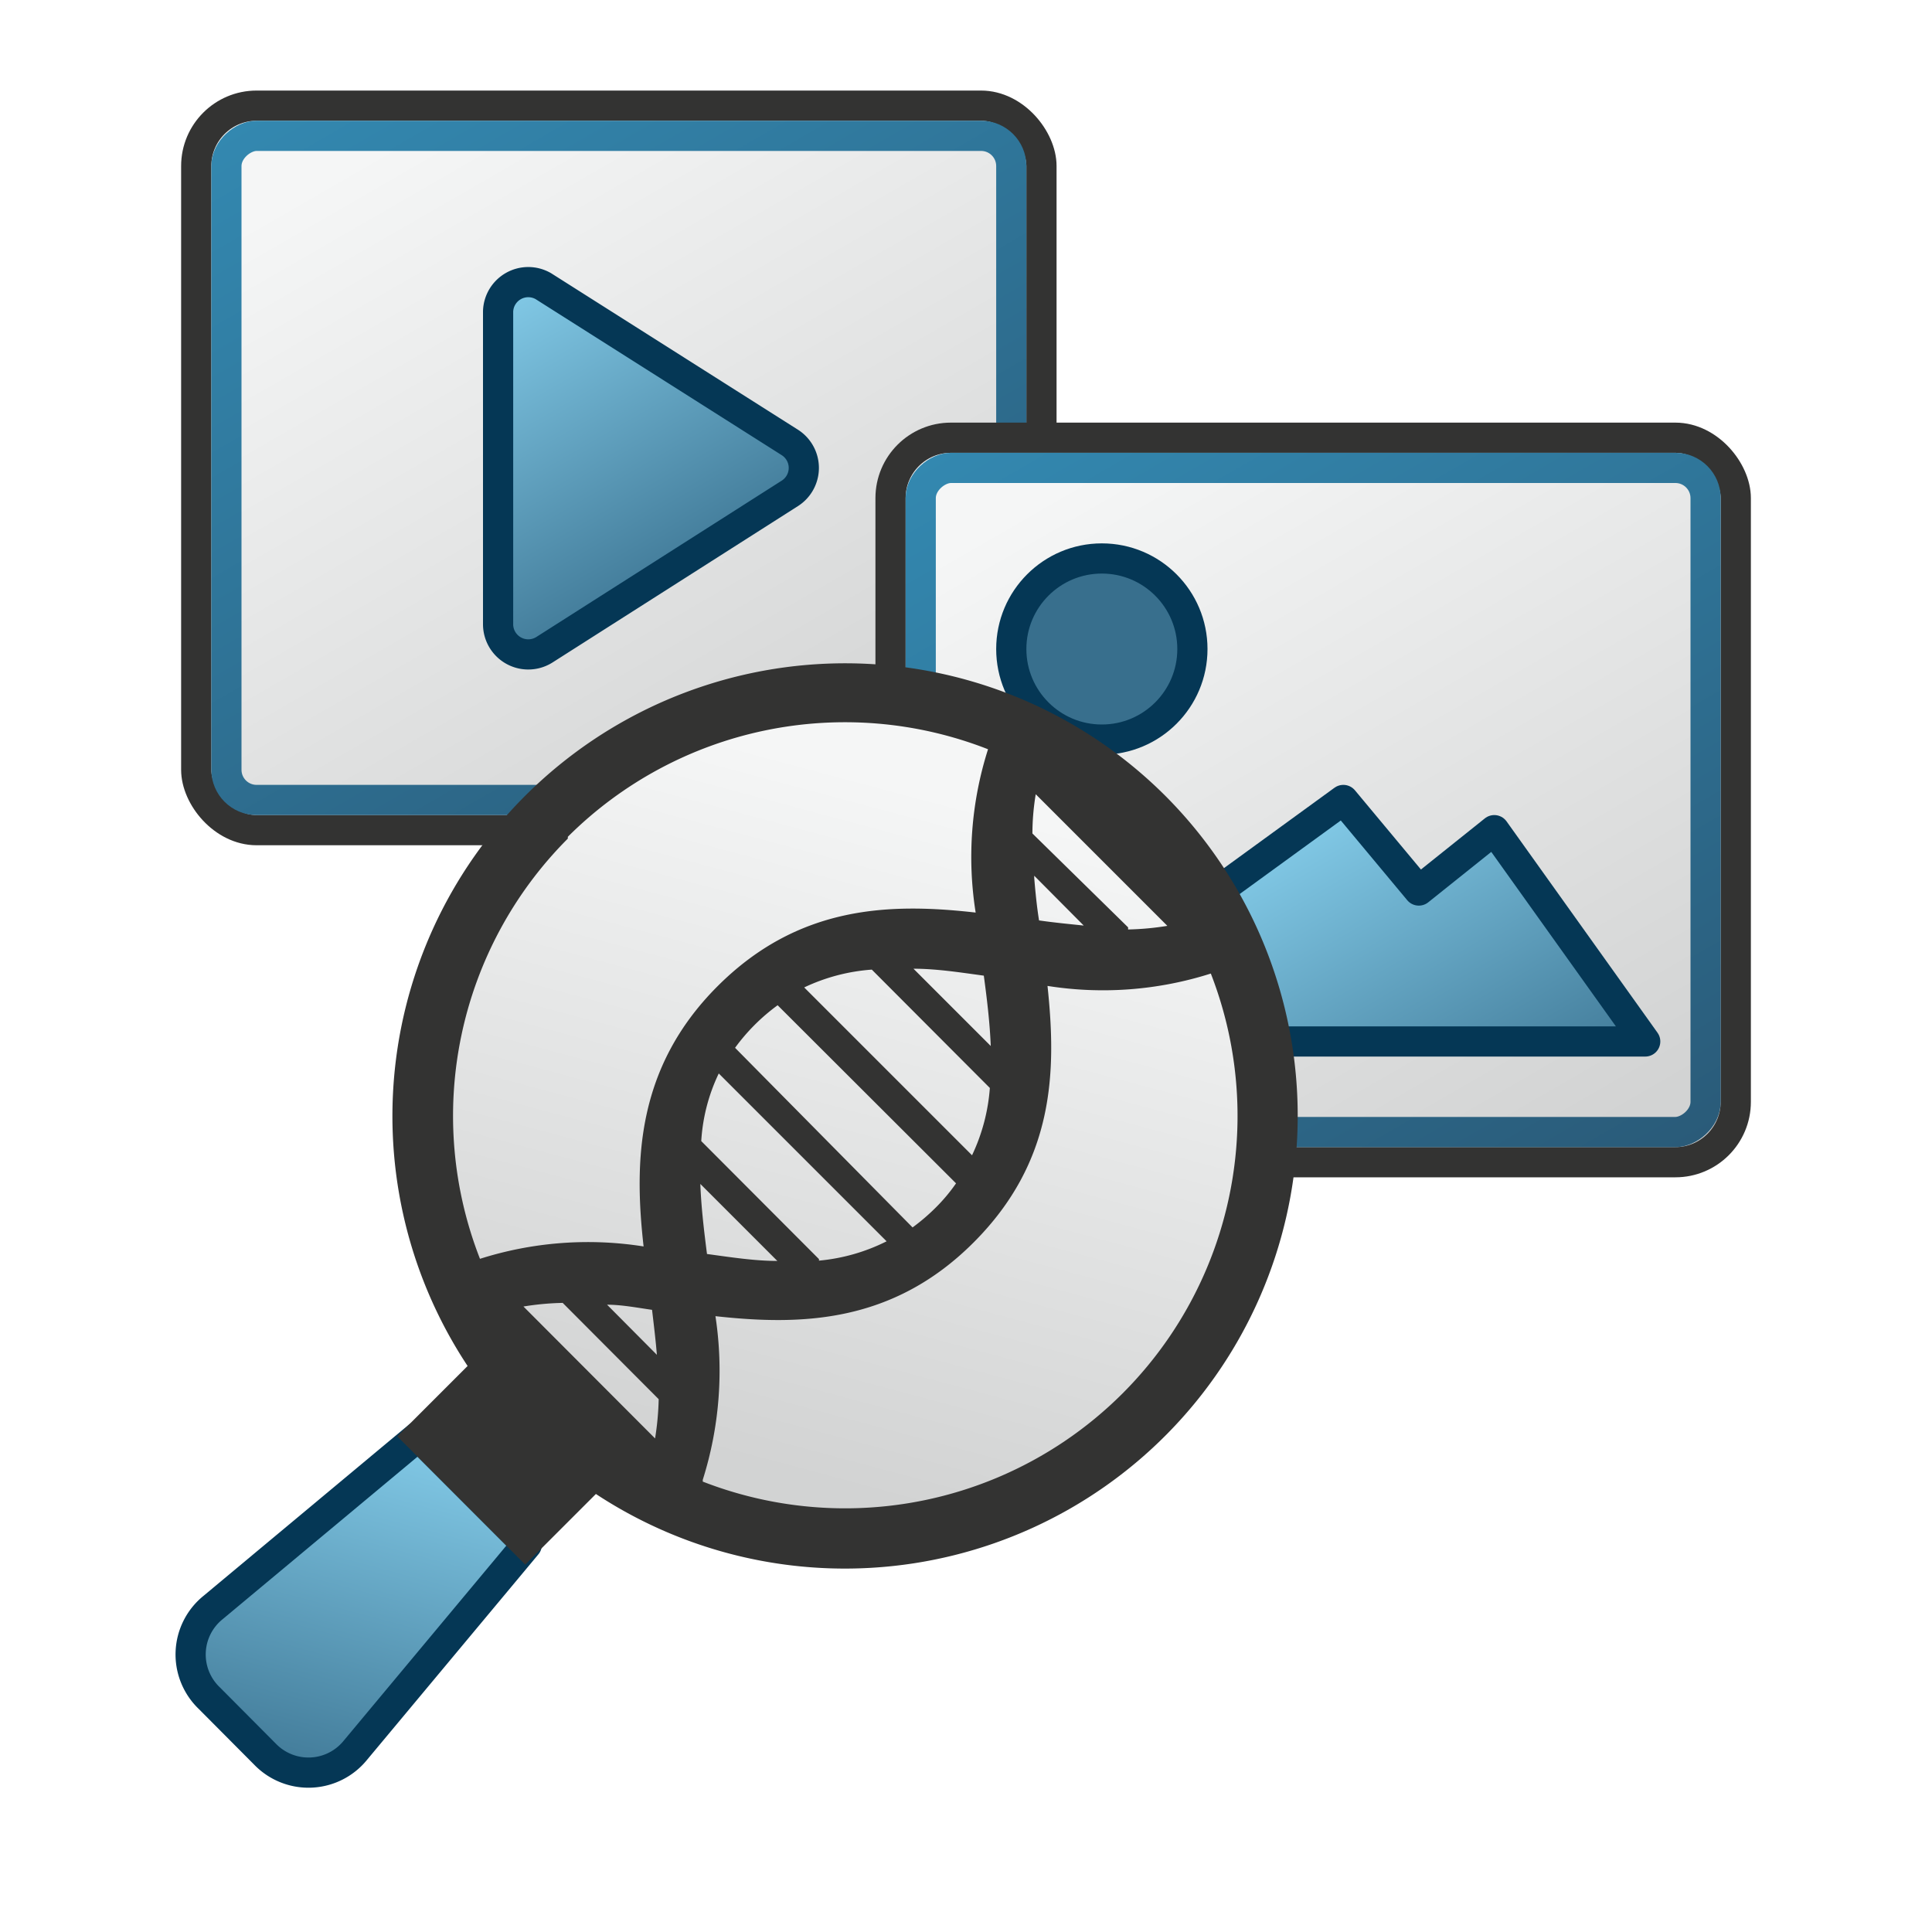 <svg id="Layer_3" data-name="Layer 3" xmlns="http://www.w3.org/2000/svg" xmlns:xlink="http://www.w3.org/1999/xlink" viewBox="0 0 64 64"><defs><linearGradient id="linear-gradient" x1="13.89" y1="4.06" x2="27.75" y2="28.06" gradientUnits="userSpaceOnUse"><stop offset="0" stop-color="#f5f6f6"/><stop offset="0.99" stop-color="#d2d3d3"/></linearGradient><linearGradient id="linear-gradient-2" x1="28.58" y1="29.5" x2="12.42" y2="1.51" gradientTransform="translate(5 36) rotate(-90)" gradientUnits="userSpaceOnUse"><stop offset="0" stop-color="#2a5b79"/><stop offset="1" stop-color="#3388b0"/></linearGradient><linearGradient id="linear-gradient-3" x1="36.89" y1="15.06" x2="50.75" y2="39.06" xlink:href="#linear-gradient"/><linearGradient id="linear-gradient-4" x1="51.58" y1="40.5" x2="35.42" y2="12.51" gradientTransform="translate(17 70) rotate(-90)" xlink:href="#linear-gradient-2"/><linearGradient id="linear-gradient-5" x1="23" y1="20.57" x2="15.82" y2="8.12" gradientUnits="userSpaceOnUse"><stop offset="0" stop-color="#386f8d"/><stop offset="1" stop-color="#8dd7f4"/></linearGradient><linearGradient id="linear-gradient-7" x1="47.53" y1="40.61" x2="39.71" y2="27.07" xlink:href="#linear-gradient-5"/><linearGradient id="linear-gradient-8" x1="18.2" y1="26.63" x2="29.85" y2="46.81" gradientTransform="translate(36.84 -5.45) rotate(45)" xlink:href="#linear-gradient"/><linearGradient id="linear-gradient-9" x1="27.49" y1="65.7" x2="19.83" y2="52.42" gradientTransform="translate(36.84 -5.45) rotate(45)" xlink:href="#linear-gradient-5"/></defs><rect x="6.5" y="3.5" width="28" height="24" rx="2" style="stroke:#333332;stroke-linecap:round;stroke-linejoin:round;fill:url(#linear-gradient)"/><rect x="9.5" y="2.5" width="22" height="26" rx="1" transform="translate(36 -5) rotate(90)" style="fill:none;stroke-miterlimit:10;stroke:url(#linear-gradient-2)"/><rect x="29.5" y="14.5" width="28" height="24" rx="2" style="stroke:#333332;stroke-linecap:round;stroke-linejoin:round;fill:url(#linear-gradient-3)"/><rect x="32.5" y="13.5" width="22" height="26" rx="1" transform="translate(70 -17) rotate(90)" style="fill:none;stroke-miterlimit:10;stroke:url(#linear-gradient-4)"/><path d="M16.5,10.32V20.68a1,1,0,0,0,1.54.84l8.13-5.18a1,1,0,0,0,0-1.68L18,9.48A1,1,0,0,0,16.5,10.32Z" style="stroke:#053755;stroke-linecap:round;stroke-linejoin:round;fill:url(#linear-gradient-5)"/><circle cx="36.5" cy="21.5" r="3" style="stroke:#053755;stroke-linecap:round;stroke-linejoin:round;fill:url(#linear-gradient-5)"/><polygon points="33.5 34.5 44.5 26.5 47 29.5 49.5 27.5 54.5 34.5 33.5 34.5" style="stroke:#053755;stroke-linecap:round;stroke-linejoin:round;fill:url(#linear-gradient-7)"/><circle cx="28.01" cy="36.98" r="14" style="fill:url(#linear-gradient-8)"/><path d="M13.86,47.58l-6.8,5.67a2,2,0,0,0-.13,3l1.85,1.86a2,2,0,0,0,3-.14l5.67-6.8Z" style="stroke:#053755;stroke-linecap:round;stroke-linejoin:round;fill:url(#linear-gradient-9)"/><path d="M38.61,26.37A15,15,0,0,0,15.49,45.25l-2.33,2.33,4.24,4.25,2.34-2.34A15,15,0,0,0,38.61,26.37ZM17.34,43.28a9.1,9.1,0,0,1,1.3-.12l3.18,3.19a9.38,9.38,0,0,1-.12,1.3Zm2.77-.06c.48,0,1,.1,1.49.17.06.51.12,1,.16,1.49Zm3.09-4,2.55,2.55c-.75,0-1.52-.12-2.33-.23C23.32,40.76,23.23,40,23.2,39.24Zm1.15-4.51a6.43,6.43,0,0,1,1.41-1.41l5.91,5.9A5.7,5.7,0,0,1,31,40a6.59,6.59,0,0,1-.77.66Zm2.78,7-3.9-3.91a6,6,0,0,1,.58-2.24l5.56,5.56A6.25,6.25,0,0,1,27.13,41.76Zm-.49-9a6.25,6.25,0,0,1,2.24-.59l3.91,3.92a6.25,6.25,0,0,1-.59,2.23Zm3.62-.62c.75,0,1.53.12,2.33.23.11.81.2,1.58.23,2.33Zm4-3.08,1.64,1.65c-.48-.05-1-.1-1.48-.17C34.35,30.06,34.3,29.57,34.26,29.08Zm3.11,1.71L34.2,27.61a8,8,0,0,1,.11-1.3l4.36,4.36A9.1,9.1,0,0,1,37.37,30.79Zm-18.56-3a13,13,0,0,1,13.92-2.9,11.75,11.75,0,0,0-.41,5.41c-2.83-.32-5.86-.25-8.55,2.44S21,38.46,21.32,41.29a11.81,11.81,0,0,0-5.42.41A13,13,0,0,1,18.81,27.78Zm4.47,21.3a12,12,0,0,0,.42-5.42c2.82.31,5.86.25,8.55-2.44S35,35.49,34.7,32.66a11.77,11.77,0,0,0,5.41-.41A13,13,0,0,1,23.28,49.08Z" style="fill:#333332"/></svg>
